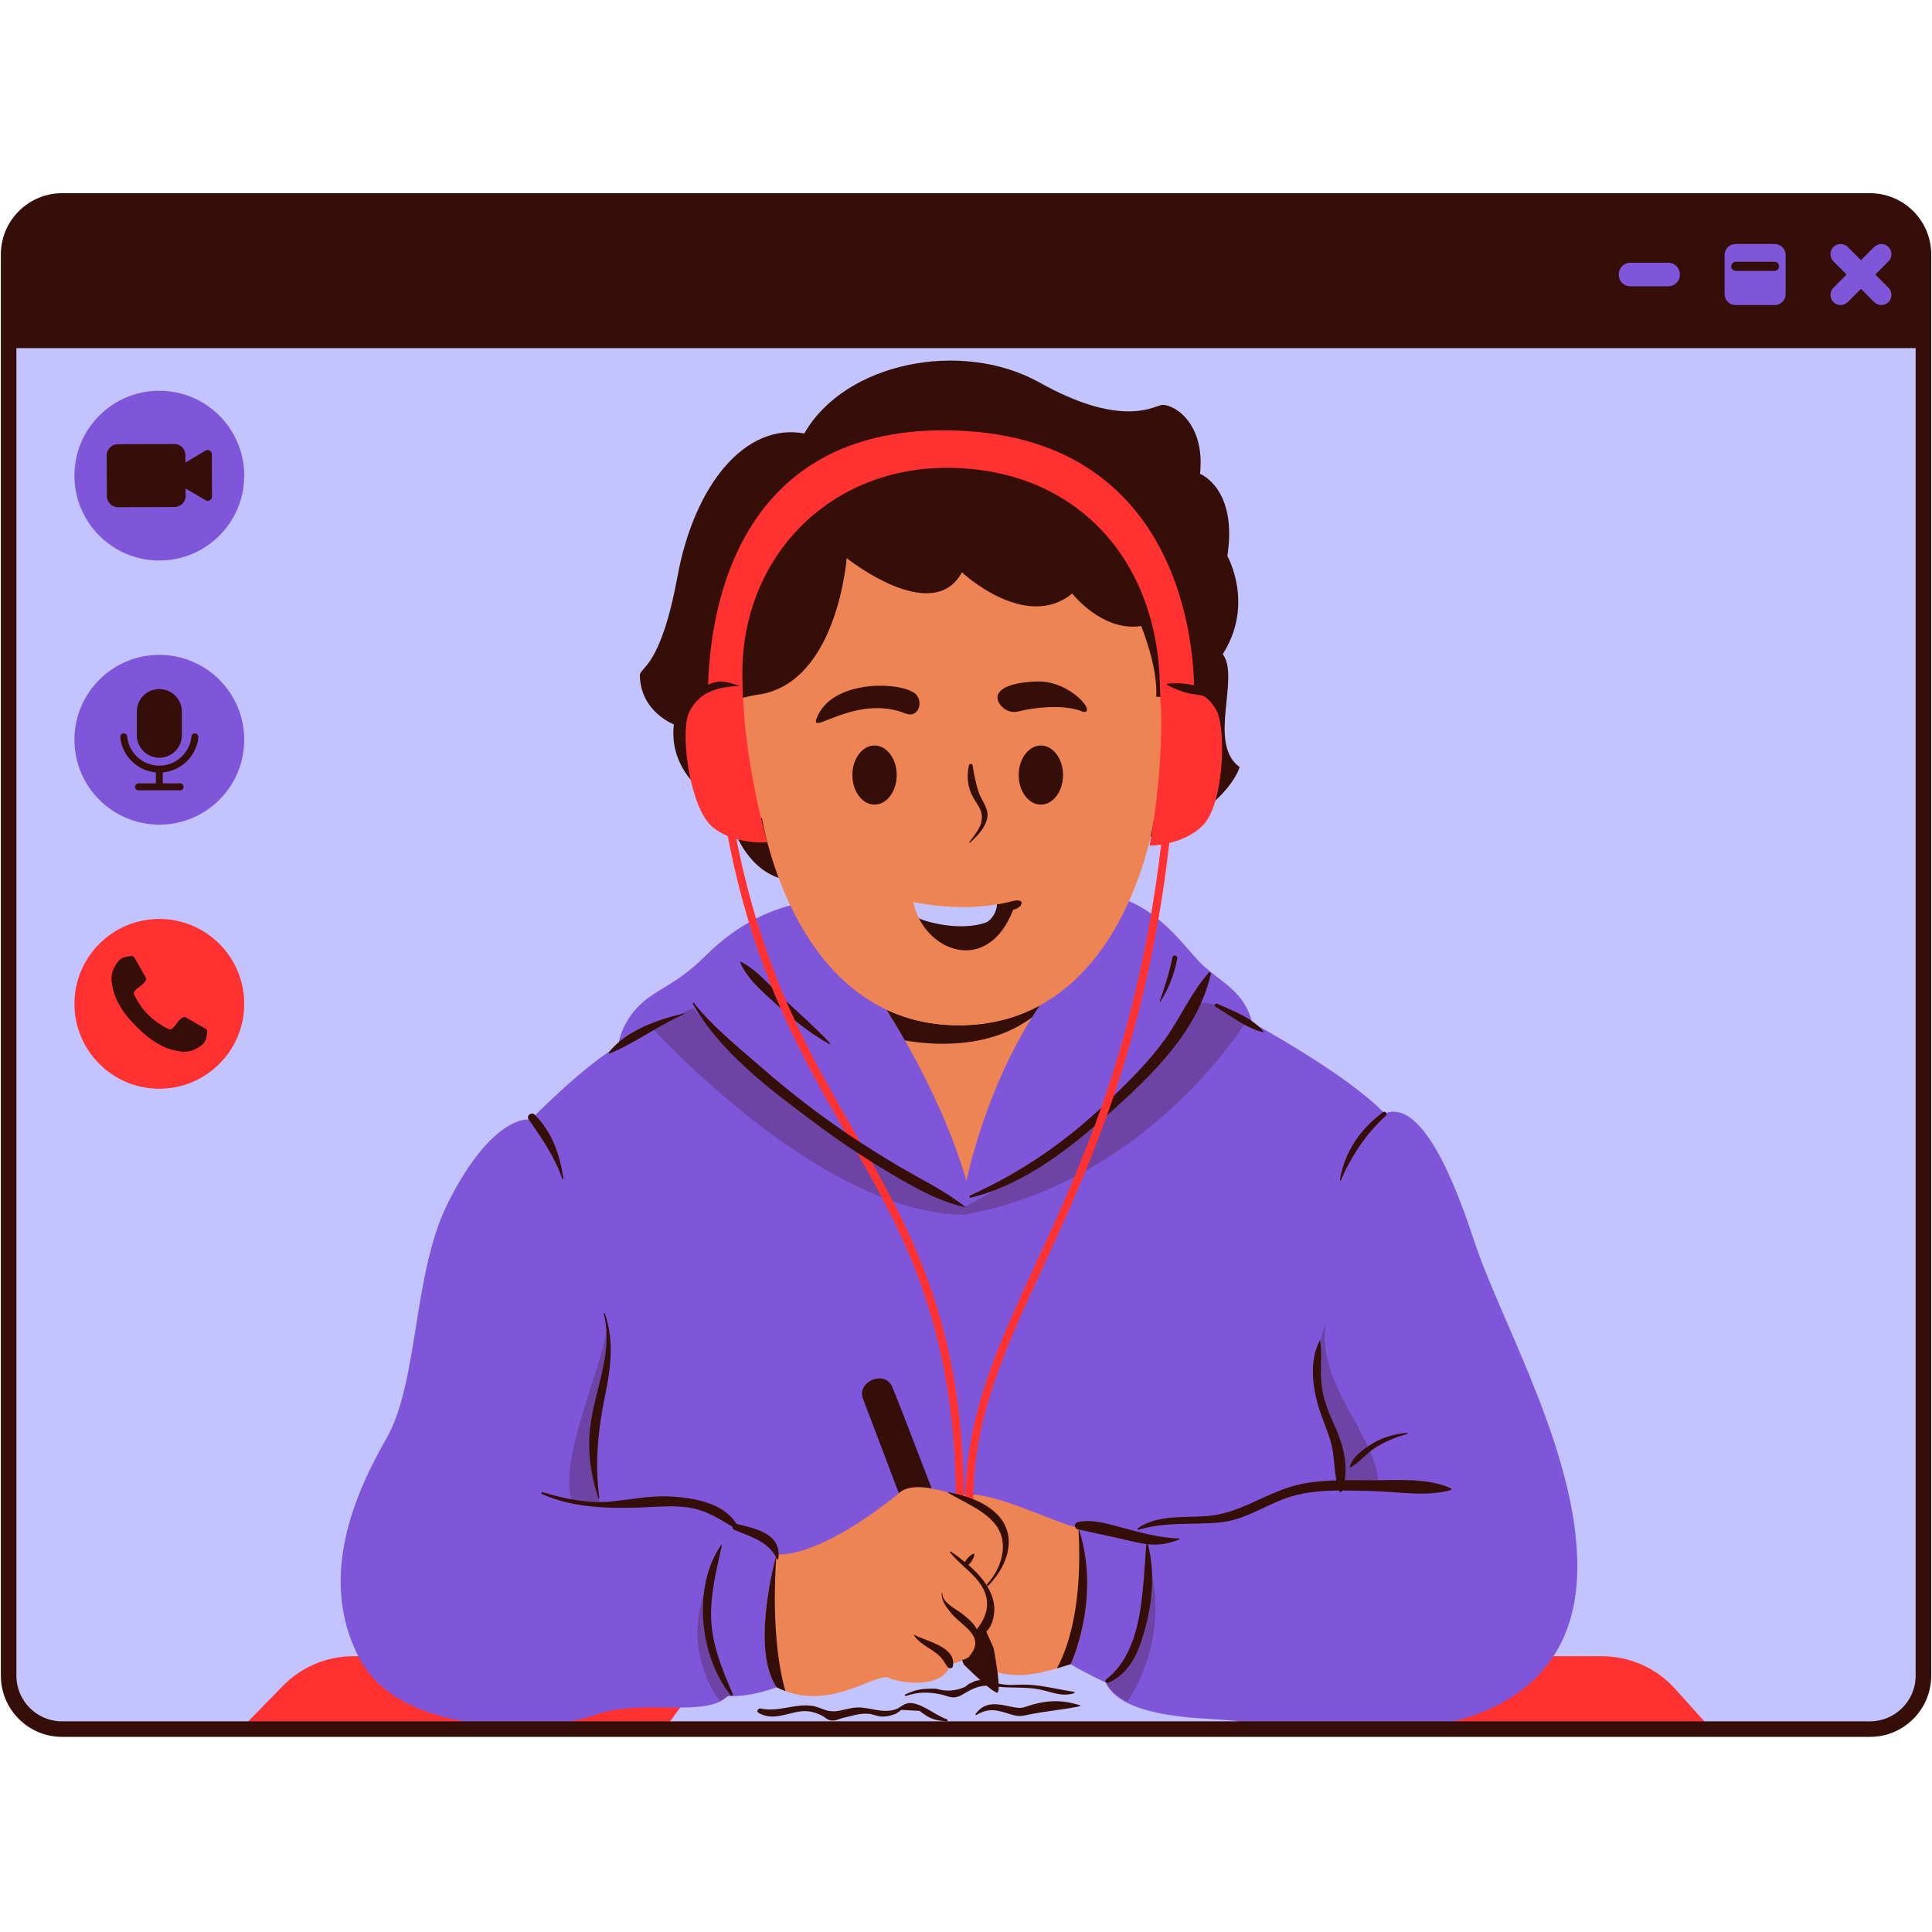 <svg xmlns="http://www.w3.org/2000/svg" xmlns:xlink="http://www.w3.org/1999/xlink" width="500" zoomAndPan="magnify" viewBox="0 0 375 375" height="500" preserveAspectRatio="xMidYMid meet" version="1.0"><defs><filter x="0%" y="0%" width="100%" height="100%" id="44626cd7d6"><feColorMatrix values="0 0 0 0 1 0 0 0 0 1 0 0 0 0 1 0 0 0 1 0" color-interpolation-filters="sRGB"/></filter><mask id="bc07f0f361"><g filter="url(#44626cd7d6)"><rect x="-37.5" width="450" fill="#000000" y="-37.5" height="450" fill-opacity="0.247"/></g></mask><clipPath id="d6e2c5c43e"><path d="M 0.16 0.16 L 157.84 0.16 L 157.84 136.719 L 0.16 136.719 Z M 0.16 0.16 " clip-rule="nonzero"/></clipPath><clipPath id="32491268a5"><rect x="0" width="158" y="0" height="137"/></clipPath><clipPath id="6eb602c9bf"><path d="M 0 37.5 L 375 37.5 L 375 337.5 L 0 337.5 Z M 0 37.5 " clip-rule="nonzero"/></clipPath></defs><path fill="#c3c3ff" d="M 362.973 335.617 L 12.043 335.617 C 6.316 335.617 1.676 330.977 1.676 325.25 L 1.676 67.566 L 354.023 50.875 C 359.75 50.875 373.34 67.566 373.34 67.566 L 373.34 325.25 C 373.34 330.977 368.699 335.617 362.973 335.617 Z M 362.973 335.617 " fill-opacity="1" fill-rule="nonzero"/><path fill="#ff3131" d="M 137.898 323.363 L 128.969 335.625 L 46.699 335.625 L 54.93 327.207 C 58.52 323.543 63.43 321.473 68.566 321.473 L 141.824 321.473 C 139.312 322.605 137.898 323.363 137.898 323.363 Z M 325.137 327.801 C 321.52 323.773 316.359 321.473 310.949 321.473 L 226.023 321.473 C 231.473 325.047 236.684 329.688 241.449 335.625 L 332.172 335.625 Z M 325.137 327.801 " fill-opacity="1" fill-rule="nonzero"/><path fill="#7f56d9" d="M 150.73 327.492 C 150.73 327.492 145.805 329.465 141.18 329.211 C 137.059 333.562 124.508 329.555 115.566 332.867 C 106.617 336.18 77.891 337.477 69.734 321.855 C 61.578 306.234 68.938 289.777 75.055 279.113 C 81.164 268.438 80.191 247.352 86.668 234.066 C 93.145 220.785 99.582 216.945 103.039 217.305 C 103.039 217.305 113.316 206.789 119.973 203.047 C 119.973 203.047 120.371 198.812 124.051 195.207 C 127.73 191.602 130.926 191.512 137.109 185.363 C 143.293 179.215 150.34 175.965 156.699 175.086 C 163.062 174.215 183.422 204.5 212.141 173.414 C 223.617 173.641 229.77 183.91 233.43 187.312 C 237.086 190.715 241.621 192.539 243.016 198.48 C 243.016 198.48 261.527 208.512 268.758 216.129 C 274.855 213.633 280.879 224.766 286.105 240.785 C 291.332 256.805 307.238 283.617 306.098 306.34 C 304.957 329.059 285.422 335.617 269.059 335.617 C 252.703 335.617 242.477 334.059 234.293 333.609 C 226.113 333.152 216.906 331.719 214.637 326.586 C 214.637 326.586 210.078 324.465 207.816 323.016 C 205.559 321.562 167.02 311.832 150.73 327.492 Z M 150.73 327.492 " fill-opacity="1" fill-rule="nonzero"/><path fill="#ee8454" d="M 170.047 192.297 C 170.047 192.297 215.191 177.109 203.43 192.914 C 191.668 208.715 187.59 229.203 187.59 229.203 C 181.953 209.93 170.047 192.914 170.047 192.914 " fill-opacity="1" fill-rule="nonzero"/><g mask="url(#bc07f0f361)"><g transform="matrix(1, 0, 0, 1, 110, 194)"><g clip-path="url(#32491268a5)"><g clip-path="url(#d6e2c5c43e)"><path fill="#350e07" d="M 16.398 5.336 L 24.59 1.664 C 24.59 1.664 42.453 26.25 77.215 40.23 C 77.215 40.23 108.52 24.66 122.094 1.004 C 122.094 1.004 124.449 -0.824 132.074 3.957 C 132.074 3.957 113.379 35.121 77.312 41.77 C 49.27 41.789 16.398 5.336 16.398 5.336 Z M 6.66 98.23 C 1.879 84.926 9.41 69.586 7.754 63.074 C 8.016 68.941 -2.117 89.656 1.09 97.512 Z M 32.004 134.879 C 25.672 126.355 28.031 111.965 28.031 111.965 C 21.164 125.859 29.777 136.234 29.777 136.234 Z M 108.895 136.234 C 117.957 121.91 112.844 108.801 112.844 108.801 C 113.504 127.332 104.645 132.594 104.645 132.594 C 105.977 135.043 108.895 136.234 108.895 136.234 Z M 147.312 63.395 C 146.676 63.719 144.41 71.168 146.707 79.301 C 149 87.434 150.242 87.473 149.742 93.371 L 157.531 94.363 C 157.719 85.277 145.598 74.926 147.312 63.395 Z M 147.312 63.395 " fill-opacity="1" fill-rule="nonzero"/></g></g></g></g><path fill="#350e07" d="M 142.875 161.93 L 135.777 153.047 C 135.777 153.047 129.855 148.57 130.797 140.602 C 130.797 140.602 124.336 138.184 124.195 131.09 C 124.246 129.41 128.219 129.68 131.496 111.898 C 134.77 94.121 144.621 82.02 156.113 84.133 C 164 70.312 186.707 65.805 201.816 74.27 C 216.93 82.73 223.406 79.203 225.25 78.648 C 227.086 78.086 234.023 81.457 232.926 91.969 C 232.926 91.969 240.25 94.777 238.227 107.926 C 238.227 107.926 243.543 117.23 237.336 126.969 C 240.754 131.504 234.305 144.359 240.609 148.887 C 239.996 151.145 234.68 160.551 216.75 164.148 C 211.996 165.102 205.371 166.031 198.195 166.879 C 199.074 167.141 199.914 167.492 200.68 168.004 C 203.062 169.613 204.293 172.582 204.32 175.461 C 204.367 179.426 202.297 183.281 199.172 185.715 C 196.047 188.152 191.953 189.203 188.004 188.926 C 183.371 188.602 178.699 186.293 176.422 182.246 C 174.082 178.113 175.035 171.895 178.863 168.895 C 165.43 170.152 154.223 170.965 154.223 170.965 C 145.973 170.59 142.875 161.93 142.875 161.93 Z M 201.848 195.133 C 197.469 197.523 192.27 199.008 186.082 199.008 C 180.707 199.008 176.066 197.867 172.059 195.977 C 173.016 197.492 174.262 199.523 175.641 201.953 C 180.859 202.867 191.887 203.766 200.32 197.469 C 200.812 196.684 201.324 195.902 201.848 195.133 Z M 234.621 188.789 C 231.156 192.719 229.141 197.531 226.098 201.758 C 222.836 206.285 218.789 210.207 214.77 214.051 C 206.848 221.637 198.273 227.516 188.281 232.051 C 188.039 232.164 188.211 232.531 188.461 232.469 C 198.855 229.891 207.793 222.824 215.633 215.805 C 223.699 208.586 232.582 199.98 235.02 189.023 C 235.062 188.805 234.785 188.594 234.621 188.789 Z M 236.301 194.84 C 235.902 194.66 235.566 195.207 235.957 195.43 C 239 197.191 241.66 199.488 245.145 200.34 C 245.234 200.363 245.289 200.258 245.23 200.191 C 242.852 197.426 239.516 196.332 236.301 194.84 Z M 152.176 193.938 C 149.562 191.512 146.977 188.227 143.738 186.66 C 143.691 186.637 143.625 186.676 143.648 186.727 C 145.012 190.094 148.324 192.762 150.941 195.168 C 154.008 197.98 157.281 200.574 160.91 202.629 C 161.047 202.703 161.172 202.531 161.066 202.418 C 158.25 199.457 155.184 196.727 152.176 193.938 Z M 363.113 39.008 L 11.898 39.008 C 6.254 39.008 1.676 43.586 1.676 49.23 L 1.676 67.566 L 373.34 67.566 L 373.34 49.23 C 373.34 43.586 368.758 39.008 363.113 39.008 Z M 363.113 39.008 " fill-opacity="1" fill-rule="nonzero"/><path fill="#ee8454" d="M 224.426 135.23 C 224.785 129.398 221.504 121.512 221.504 121.512 C 213.938 122.688 208.121 115.199 208.121 115.199 C 199.027 122.648 186.707 111.082 186.707 111.082 C 180.992 121.637 164.336 108.332 164.336 108.332 C 164.336 108.332 162.621 131.809 147.906 134.711 C 125.418 137.762 137.004 158.961 147.906 158.797 C 147.906 158.797 154.133 199.008 186.098 199.008 C 218.062 199.008 223.918 159.457 223.918 159.457 C 239.898 154.957 238.227 135.797 224.426 135.23 Z M 188.078 148.527 C 188.152 148.191 188.723 148.168 188.773 148.527 C 189.059 150.305 189.391 152.094 189.973 153.805 C 190.402 155.07 191.57 156.547 191.668 157.898 C 191.816 160.086 189.766 162.27 188.273 163.551 C 188.203 163.609 188.07 163.527 188.137 163.445 C 188.879 162.434 190.102 160.984 190.43 159.766 C 191.016 157.547 189.816 156.422 188.887 154.758 C 187.785 152.801 187.598 150.68 188.078 148.527 Z M 169.75 156.172 C 167.371 156.172 165.445 153.602 165.445 150.438 C 165.445 147.273 167.371 144.703 169.75 144.703 C 172.125 144.703 174.051 147.27 174.051 150.438 C 174.051 153.609 172.125 156.172 169.75 156.172 Z M 175.836 138.52 C 166.414 134.66 157.395 142.664 158.445 139.613 C 161.242 131.512 175.836 132.273 177.934 134.938 C 179.18 136.527 178.191 139.367 175.836 138.52 Z M 196.645 176.609 C 192.164 188.16 181.922 185.445 178.34 178.191 C 177.867 177.23 190.875 179.492 193.52 175.551 C 194.848 175.332 195.852 175.094 196.496 174.914 C 197.027 174.766 198.422 174.578 198.293 175.34 C 198.176 176.039 197.238 176.449 196.645 176.609 Z M 202.027 156.172 C 199.652 156.172 197.727 153.602 197.727 150.438 C 197.727 147.273 199.652 144.703 202.027 144.703 C 204.402 144.703 206.332 147.27 206.332 150.438 C 206.332 153.609 204.402 156.172 202.027 156.172 Z M 210.207 138.168 C 206.406 136.473 199.957 137.492 197.727 138.078 C 195.492 138.66 193.766 136.887 193.617 135.551 C 193.496 134.48 194.5 132.547 201.137 132.273 C 207.77 132.004 213.039 138.594 210.207 138.168 Z M 207.824 323.016 C 203.379 324.32 194.848 327.703 188.332 321.578 C 188.332 321.578 186.262 322.664 184.465 323.016 C 183.137 328.078 174.211 326.629 172.27 325.566 C 168.91 325.25 160.438 332.379 150.73 327.492 C 145.543 319.785 150.73 301.719 150.73 301.719 C 156.848 301.984 166.52 296.449 175.16 289.277 C 178.055 287.379 186.344 290.422 186.344 290.422 C 190.77 288.316 205.926 296.211 209.32 296.504 C 213.91 310.078 207.824 323.016 207.824 323.016 Z M 207.824 323.016 " fill-opacity="1" fill-rule="nonzero"/><path fill="#c3c3ff" d="M 193.52 175.551 C 193.52 176.719 192.559 178.609 191.34 179.074 C 185.789 180.984 178.496 178.512 178.34 178.191 C 177.867 177.23 177.508 176.188 177.297 175.086 C 184.383 176.52 190.047 176.121 193.52 175.551 Z M 193.52 175.551 " fill-opacity="1" fill-rule="nonzero"/><path fill="#ff3131" d="M 233.445 160.242 C 231.512 162.156 229.016 163.129 226.969 163.625 C 222.492 202.523 211.391 226.555 202.418 245.984 C 194.883 262.305 188.934 275.191 188.895 291.391 L 187.352 291.383 C 187.387 274.848 193.707 261.172 201.016 245.332 C 209.906 226.09 220.879 202.305 225.371 163.938 C 224.035 164.141 223.137 164.141 223.137 164.141 C 223.211 163.691 225.672 151.172 225.379 137.844 C 225.25 136.422 225.16 134.695 225.117 132.613 C 224.605 109.246 209.578 91.512 185.152 90.82 C 160.73 90.133 143.281 108.738 144.121 132.27 C 144.246 147.402 148.805 162.988 148.934 163.488 C 148.934 163.488 146.098 163.75 142.934 162.859 C 148.102 188.863 157.102 204.523 165.828 219.688 C 176.57 238.371 186.711 256.008 187.109 290.41 L 185.566 290.422 C 185.168 256.43 175.125 238.961 164.488 220.461 C 155.602 205.02 146.43 189.051 141.25 162.273 C 140.234 161.848 139.23 161.293 138.316 160.535 C 134 156.984 132.094 143.152 133.559 138.738 C 134.336 136.711 135.812 135.32 137.418 134.352 C 137.605 116.34 144.305 83.438 183.285 83.527 C 230.379 83.633 231.805 127.703 231.766 133.984 C 233.535 134.793 235.23 136.066 236.234 138.105 C 238.07 142.371 237.426 156.309 233.445 160.242 Z M 30.926 178.371 C 21.824 178.371 14.449 185.746 14.449 194.848 C 14.449 203.945 21.824 211.324 30.926 211.324 C 40.027 211.324 47.402 203.945 47.402 194.848 C 47.402 185.746 40.027 178.371 30.926 178.371 Z M 30.926 178.371 " fill-opacity="1" fill-rule="nonzero"/><path fill="#7f56d9" d="M 47.402 92.32 C 47.402 101.422 40.027 108.797 30.926 108.797 C 21.824 108.797 14.449 101.422 14.449 92.32 C 14.449 83.219 21.824 75.844 30.926 75.844 C 40.027 75.844 47.402 83.219 47.402 92.32 Z M 30.926 127.109 C 21.824 127.109 14.449 134.488 14.449 143.586 C 14.449 152.688 21.824 160.062 30.926 160.062 C 40.027 160.062 47.402 152.688 47.402 143.586 C 47.402 134.488 40.027 127.109 30.926 127.109 Z M 363.992 53.285 L 366.555 50.723 C 367.32 49.957 367.32 48.715 366.555 47.941 C 365.789 47.172 364.547 47.176 363.773 47.941 L 361.211 50.508 L 358.648 47.941 C 357.883 47.176 356.637 47.176 355.867 47.941 C 355.102 48.707 355.102 49.953 355.867 50.723 L 358.43 53.285 L 355.867 55.852 C 355.102 56.617 355.102 57.859 355.867 58.633 C 356.629 59.398 357.875 59.398 358.648 58.633 L 361.211 56.066 L 363.773 58.633 C 364.539 59.398 365.785 59.398 366.555 58.633 C 367.328 57.867 367.32 56.621 366.555 55.852 Z M 326.055 53.348 L 326.055 53.227 C 326.055 51.996 325.055 51 323.828 51 L 316.43 51 C 315.199 51 314.203 51.996 314.203 53.227 L 314.203 53.348 C 314.203 54.578 315.199 55.574 316.43 55.574 L 323.828 55.574 C 325.055 55.566 326.055 54.578 326.055 53.348 Z M 346.594 49.492 L 346.594 57.086 C 346.594 58.266 345.641 59.215 344.465 59.215 L 336.871 59.215 C 335.695 59.215 334.742 58.266 334.742 57.086 L 334.742 49.492 C 334.742 48.316 335.695 47.363 336.871 47.363 L 344.465 47.363 C 345.641 47.363 346.594 48.316 346.594 49.492 Z M 345.312 51.699 C 345.312 51.211 344.914 50.812 344.426 50.812 L 336.914 50.812 C 336.43 50.812 336.031 51.211 336.031 51.699 C 336.031 52.184 336.43 52.582 336.914 52.582 L 344.426 52.582 C 344.914 52.582 345.312 52.184 345.312 51.699 Z M 345.312 51.699 " fill-opacity="1" fill-rule="nonzero"/><g clip-path="url(#6eb602c9bf)"><path fill="#350e07" d="M 41.129 92.273 L 41.145 96.398 C 41.145 97.027 40.461 97.418 39.922 97.102 L 36.023 94.816 L 36.031 96.219 C 36.039 97.434 35.055 98.414 33.844 98.414 L 22.934 98.453 C 21.719 98.461 20.738 97.477 20.738 96.262 L 20.707 88.414 C 20.699 87.199 21.684 86.219 22.898 86.219 L 33.805 86.18 C 35.02 86.172 36 87.156 36 88.371 L 36.008 89.77 L 39.898 87.461 C 40.438 87.141 41.121 87.531 41.121 88.16 Z M 39.98 199.727 C 39.531 199.48 36.652 197.836 36.023 197.461 C 35.395 197.086 34.426 198.469 34.121 198.879 C 33.812 199.293 33.258 199.996 32.785 199.777 C 32.312 199.562 30.41 198.609 28.789 196.988 C 27.172 195.371 26.219 193.469 26 192.996 C 25.785 192.523 26.488 191.969 26.898 191.66 C 27.312 191.352 28.684 190.387 28.316 189.758 C 27.941 189.125 26.301 186.25 26.055 185.797 C 25.805 185.348 24.793 185.672 24.402 185.746 C 24.023 185.82 23.469 186.016 23.105 186.43 C 22.746 186.84 21.367 188.473 21.684 190.633 C 21.992 192.793 22.68 195.469 26.504 199.285 C 30.324 203.105 32.996 203.797 35.152 204.105 C 37.312 204.41 38.945 203.039 39.359 202.68 C 39.77 202.32 39.965 201.766 40.043 201.383 C 40.117 200.984 40.43 199.965 39.98 199.727 Z M 30.926 147.074 C 33.34 147.074 35.297 145.117 35.297 142.703 L 35.297 138.121 C 35.297 135.707 33.34 133.75 30.926 133.75 C 28.512 133.75 26.555 135.707 26.555 138.121 L 26.555 142.703 C 26.555 145.117 28.512 147.074 30.926 147.074 Z M 24.023 142.344 C 23.617 142.344 23.309 142.703 23.348 143.102 C 23.707 146.719 26.617 149.598 30.25 149.922 L 30.25 152.051 L 26.887 152.051 C 26.512 152.051 26.211 152.352 26.211 152.727 C 26.211 153.102 26.512 153.398 26.887 153.398 L 34.965 153.398 C 35.34 153.398 35.641 153.102 35.641 152.727 C 35.641 152.352 35.34 152.051 34.965 152.051 L 31.602 152.051 L 31.602 149.922 C 35.234 149.598 38.145 146.719 38.504 143.102 C 38.543 142.695 38.242 142.344 37.828 142.344 C 37.492 142.344 37.191 142.59 37.164 142.926 C 36.871 146.113 34.18 148.617 30.918 148.617 C 27.656 148.617 24.973 146.113 24.676 142.926 C 24.652 142.59 24.352 142.344 24.023 142.344 Z M 230.43 134.5 C 231.84 134.859 233.43 134.824 234.727 135.512 C 234.793 135.551 234.898 135.492 234.867 135.402 C 233.953 132.582 228.953 132.5 226.617 132.688 C 226.496 132.695 226.422 132.867 226.547 132.934 C 227.77 133.594 229.082 134.156 230.43 134.5 Z M 134.695 136.555 C 136.406 134.188 140.508 133.102 143.301 133.219 C 143.383 133.219 143.391 133.105 143.324 133.078 C 141.43 132.395 139.637 131.895 137.711 132.793 C 136.137 133.527 135.043 134.77 134.133 136.227 C 133.902 136.594 134.457 136.895 134.695 136.555 Z M 134.676 194.652 C 134.578 194.531 134.398 194.68 134.465 194.809 C 139.727 204.141 149.254 211.316 157.711 217.641 C 162.23 221.031 166.914 224.215 171.773 227.109 C 176.629 230.004 181.645 233.016 187.207 234.301 C 187.27 234.312 187.336 234.223 187.273 234.18 C 183.152 230.965 178.383 228.707 173.91 226.047 C 169.238 223.266 164.68 220.312 160.273 217.125 C 155.582 213.738 151.082 210.086 146.727 206.27 C 142.598 202.664 138.055 198.969 134.676 194.652 Z M 118.332 204.488 C 123.332 202.418 127.816 199.027 132.809 196.824 C 132.875 196.797 132.824 196.699 132.762 196.711 C 127.68 197.859 121.547 200.035 118.191 204.23 C 118.102 204.336 118.176 204.555 118.332 204.488 Z M 109.359 228.668 C 108.586 223.918 107.207 219.832 103.773 216.352 C 103.191 215.762 102.094 216.547 102.598 217.262 C 105.094 220.797 107.719 224.613 109.09 228.746 C 109.148 228.926 109.391 228.848 109.359 228.668 Z M 116.344 290.77 C 115.371 283.961 116.129 277.148 117.523 270.469 C 118.617 265.23 119.164 260.102 117.41 254.953 C 117.363 254.809 117.148 254.867 117.184 255.012 C 118.992 261.953 115.957 268.535 114.809 275.305 C 113.879 280.77 114.457 285.59 116.156 290.828 C 116.195 290.941 116.359 290.887 116.344 290.77 Z M 138.023 314.043 C 137.875 309.32 139.125 304.539 140.117 299.953 C 140.137 299.859 140.02 299.816 139.973 299.891 C 134.352 307.973 135.754 321.527 141.84 329.051 C 142.027 329.277 142.312 328.992 142.215 328.758 C 140.16 324.043 138.191 319.27 138.023 314.043 Z M 150.598 302.191 C 149.824 305.094 146.039 320.52 150.723 327.492 C 151.301 327.785 151.879 328.031 152.449 328.242 C 149.66 318.617 150.445 305.363 150.672 302.352 C 150.715 302.441 150.77 302.531 150.812 302.621 C 150.859 302.727 151.055 302.703 151.066 302.582 C 151.758 297.648 146.629 296.684 142.957 295.789 C 140.41 291.66 134.539 290.688 130.012 290.461 C 126.164 290.273 122.418 291.074 118.617 291.434 C 114.066 291.871 109.68 290.934 105.34 289.637 C 105.141 289.578 104.988 289.898 105.191 289.988 C 110.977 292.574 117.336 292.793 123.602 292.629 C 127.094 292.539 130.73 292.074 134.203 292.703 C 137.148 293.234 139.645 294.824 142.164 296.34 C 142.164 296.586 142.281 296.832 142.574 296.961 C 145.664 298.273 148.934 299.121 150.598 302.191 Z M 228.844 298.609 C 224.93 298.52 220.977 297.352 217.223 296.359 C 214.637 295.68 211.824 294.832 209.156 295.453 C 208.48 295.609 208.48 296.66 209.156 296.816 C 209.215 296.832 209.277 296.848 209.336 296.855 C 210.152 311.457 207.402 319.652 205.152 323.828 C 206.145 323.535 207.051 323.242 207.824 323.016 C 207.824 323.016 213.789 310.32 209.441 296.879 C 212.875 297.672 216.316 298.34 219.758 299.188 C 220.73 299.426 221.629 299.598 222.508 299.703 C 221.742 308.184 222.074 320.266 214.68 326 C 214.301 326.293 214.785 326.773 215.152 326.609 C 219.301 324.809 221 320.633 222.148 316.531 C 223.684 311.047 224.223 305.289 222.809 299.734 C 224.824 299.938 226.699 299.711 228.879 298.805 C 228.961 298.758 228.953 298.617 228.844 298.609 Z M 281.629 288.879 C 276.945 286.781 271.152 287.336 266.121 287.32 C 264.441 287.312 262.73 287.289 261.016 287.305 C 261.602 283.676 260.535 279.996 259 276.629 C 257.441 273.227 256.488 270.617 256.383 266.832 C 256.324 264.598 256.609 262.449 256.234 260.23 C 256.227 260.184 256.156 260.176 256.137 260.215 C 254.188 264.043 254.711 268.828 255.859 272.844 C 256.602 275.445 257.836 277.898 258.461 280.535 C 259 282.828 258.961 285.094 259.383 287.336 C 256.195 287.434 253.008 287.746 250.02 288.738 C 244.516 290.559 240.234 293.789 234.246 294.27 C 229.793 294.629 224.77 293.945 220.879 296.602 C 220.723 296.707 220.812 296.984 221.016 296.922 C 226.352 295.312 231.301 296.023 236.734 295.512 C 241.398 295.07 245.086 292.469 249.367 290.879 C 252.703 289.645 256.309 289.336 259.906 289.305 C 259.914 289.336 259.922 289.367 259.938 289.398 C 260.035 289.66 260.387 289.668 260.484 289.398 C 260.492 289.367 260.5 289.336 260.512 289.305 C 262.402 289.305 264.285 289.367 266.121 289.402 C 271.129 289.5 276.715 290.602 281.586 289.223 C 281.727 289.195 281.789 288.945 281.629 288.879 Z M 261.996 284.703 C 261.977 284.785 262.066 284.855 262.141 284.816 C 263.902 283.895 265.191 282.082 266.914 281.008 C 268.844 279.809 270.941 278.902 273.145 278.348 C 273.266 278.316 273.242 278.105 273.113 278.121 C 270.738 278.316 268.48 278.926 266.43 280.176 C 264.77 281.18 262.5 282.738 261.996 284.703 Z M 225.266 194.359 C 226.914 191.805 227.918 189.035 228.512 186.062 C 228.633 185.453 227.695 185.191 227.574 185.805 C 226.996 188.707 226.113 191.527 225.102 194.293 C 225.07 194.383 225.215 194.434 225.266 194.359 Z M 260.242 229.125 C 262.273 224.434 265.176 220.012 269 216.555 C 269.367 216.227 268.871 215.559 268.469 215.859 C 264.008 219.164 261.016 223.496 260.062 229.051 C 260.047 229.156 260.199 229.238 260.242 229.125 Z M 183.812 333.715 C 181.629 333.023 178.691 330.348 176.344 330.574 C 175.379 330.664 174.676 331.531 173.789 331.805 C 171.156 332.598 169.008 331.398 166.504 331.414 C 165.07 331.422 163.73 331.988 162.289 332.133 C 160.184 332.344 159.465 331.344 157.508 331.09 C 154.164 330.656 151.031 332.371 147.629 331.621 C 147.117 331.512 146.766 332.223 147.262 332.492 C 149.734 333.863 151.945 332.852 154.547 332.312 C 156.359 331.938 157.703 332.117 159.426 332.941 C 159.988 333.211 160.477 333.766 161.121 333.902 C 162.262 334.133 162.629 333.66 163.641 333.445 C 165.266 333.105 166.809 332.484 168.633 332.648 C 169.418 332.719 170.191 333.121 170.992 333.168 C 172.094 333.234 172.77 333.016 173.781 332.688 C 174.203 332.461 174.582 332.191 174.945 331.887 C 176.137 331.953 177.32 332.012 178.512 332.082 C 178.559 332.199 179.957 333.121 179.965 333.121 C 181.164 333.828 182.402 334.035 183.773 334.098 C 183.984 334.113 184.016 333.781 183.812 333.715 Z M 209.578 330.973 C 207.453 330.34 205.52 330.035 203.301 330.289 C 202.418 330.395 201.512 330.559 200.656 330.797 C 198.078 331.527 198.676 331.797 195.387 331.09 C 192.926 330.566 190.957 330.512 189.352 332.68 C 189.27 332.793 189.426 332.918 189.531 332.859 C 191.953 331.457 193.461 331.898 195.973 332.695 C 197.27 333.102 197.883 333.195 199.27 332.891 C 202.688 332.141 206.145 331.898 209.57 331.188 C 209.688 331.164 209.68 331 209.578 330.973 Z M 193.52 328.543 C 193.75 328.559 193.844 328.105 193.848 327.402 C 196.391 327.672 199.008 327.418 201.496 327.867 C 204.066 328.324 205.875 329.418 208.469 328.668 C 208.594 328.633 208.625 328.398 208.469 328.379 C 205.566 327.965 202.621 327.164 199.695 327.012 C 197.621 326.906 195.992 327.246 193.879 326.805 C 193.863 326.805 193.848 326.797 193.836 326.789 C 193.707 324.262 192.852 319.883 192.852 319.883 L 191.441 316.707 C 192.746 315.492 193.195 312.949 192.934 311.344 C 192.434 308.293 190.34 305.797 187.965 303.75 C 188.219 303.512 188.461 303.258 188.641 302.941 C 188.84 302.598 189.125 302.082 189.113 301.668 C 189.113 301.602 189.051 301.562 188.992 301.578 C 188.594 301.668 188.176 302.082 187.891 302.363 C 187.641 302.613 187.461 302.898 187.297 303.195 C 186.398 302.461 185.477 301.789 184.598 301.164 C 184.465 301.066 184.352 301.262 184.441 301.375 C 185.215 302.328 186.113 303.16 187.02 303.984 C 187.059 304.09 187.148 304.172 187.254 304.203 C 188.273 305.133 189.277 306.066 190.094 307.176 C 192.469 310.41 191.816 313.473 189.598 316.242 C 189.488 316.016 189.367 315.805 189.23 315.617 C 188.578 314.68 187.637 313.938 186.75 313.234 C 185.5 312.238 182.828 311.074 182.914 309.211 C 182.914 309.156 182.836 309.148 182.824 309.195 C 182.574 310.602 183.797 312.082 184.613 313.102 C 186.637 315.648 191.539 317.559 188.121 321.504 C 188.102 321.531 188.094 321.57 188.094 321.602 C 187.727 321.848 187.281 322.066 186.734 322.215 L 187.059 323.062 C 187.059 323.062 188.648 324.645 190.266 326.105 C 190.266 326.105 190.258 326.105 190.258 326.105 C 189.035 326.211 189.117 326.449 188.113 326.805 C 187.844 327.012 187.574 327.223 187.305 327.434 C 185.414 328.25 183.559 328.363 181.727 327.777 C 179.398 327.73 177.836 327.836 175.707 328.895 C 175.551 328.977 175.664 329.246 175.828 329.188 C 178.203 328.371 180.223 328.383 182.656 328.887 C 183.504 329.059 184.434 329.57 185.348 329.449 C 186.137 329.344 186.488 329.098 187.156 328.707 C 188.691 327.824 189.832 327.223 191.52 327.199 C 192.426 327.957 193.191 328.52 193.52 328.543 Z M 374.848 49.375 L 374.848 325.25 C 374.848 331.805 369.516 337.125 362.973 337.125 L 12.043 337.125 C 5.5 337.125 0.168 331.805 0.168 325.25 L 0.168 49.375 C 0.168 42.828 5.5 37.5 12.043 37.5 L 362.965 37.5 C 369.516 37.5 374.848 42.828 374.848 49.375 Z M 371.832 49.375 C 371.832 44.488 367.859 40.512 362.973 40.512 L 12.043 40.512 C 7.156 40.512 3.184 44.488 3.184 49.375 L 3.184 325.25 C 3.184 330.137 7.156 334.113 12.043 334.113 L 362.965 334.113 C 367.852 334.113 371.824 330.137 371.824 325.25 L 371.824 49.375 Z M 184 289.727 C 187.172 291.66 192.059 293.473 193.887 296.945 C 195.707 300.395 194.09 304.801 191.586 307.484 C 191.422 307.656 191.676 307.918 191.848 307.746 C 194.492 305.109 196.66 300.852 195.461 297.051 C 193.992 292.41 188.301 290.395 184.043 289.637 C 183.984 289.621 183.945 289.695 184 289.727 Z M 177.363 317.379 C 178.195 318.57 179.238 319.23 180.453 320.004 C 181.18 320.469 181.887 320.957 182.5 321.562 C 183.102 322.156 183.406 322.859 183.895 323.535 C 184.156 323.895 184.859 323.938 184.957 323.391 C 185.633 319.598 179.766 318.602 177.449 317.305 C 177.387 317.289 177.328 317.336 177.363 317.379 Z M 167.426 271.285 L 174.465 289.832 C 174.465 289.832 176.066 287.941 180.844 288.91 C 180.34 287.688 174.621 272.559 173.184 269.211 C 171.742 265.859 166.465 268.094 167.426 271.285 Z M 167.426 271.285 " fill-opacity="1" fill-rule="nonzero"/></g></svg>